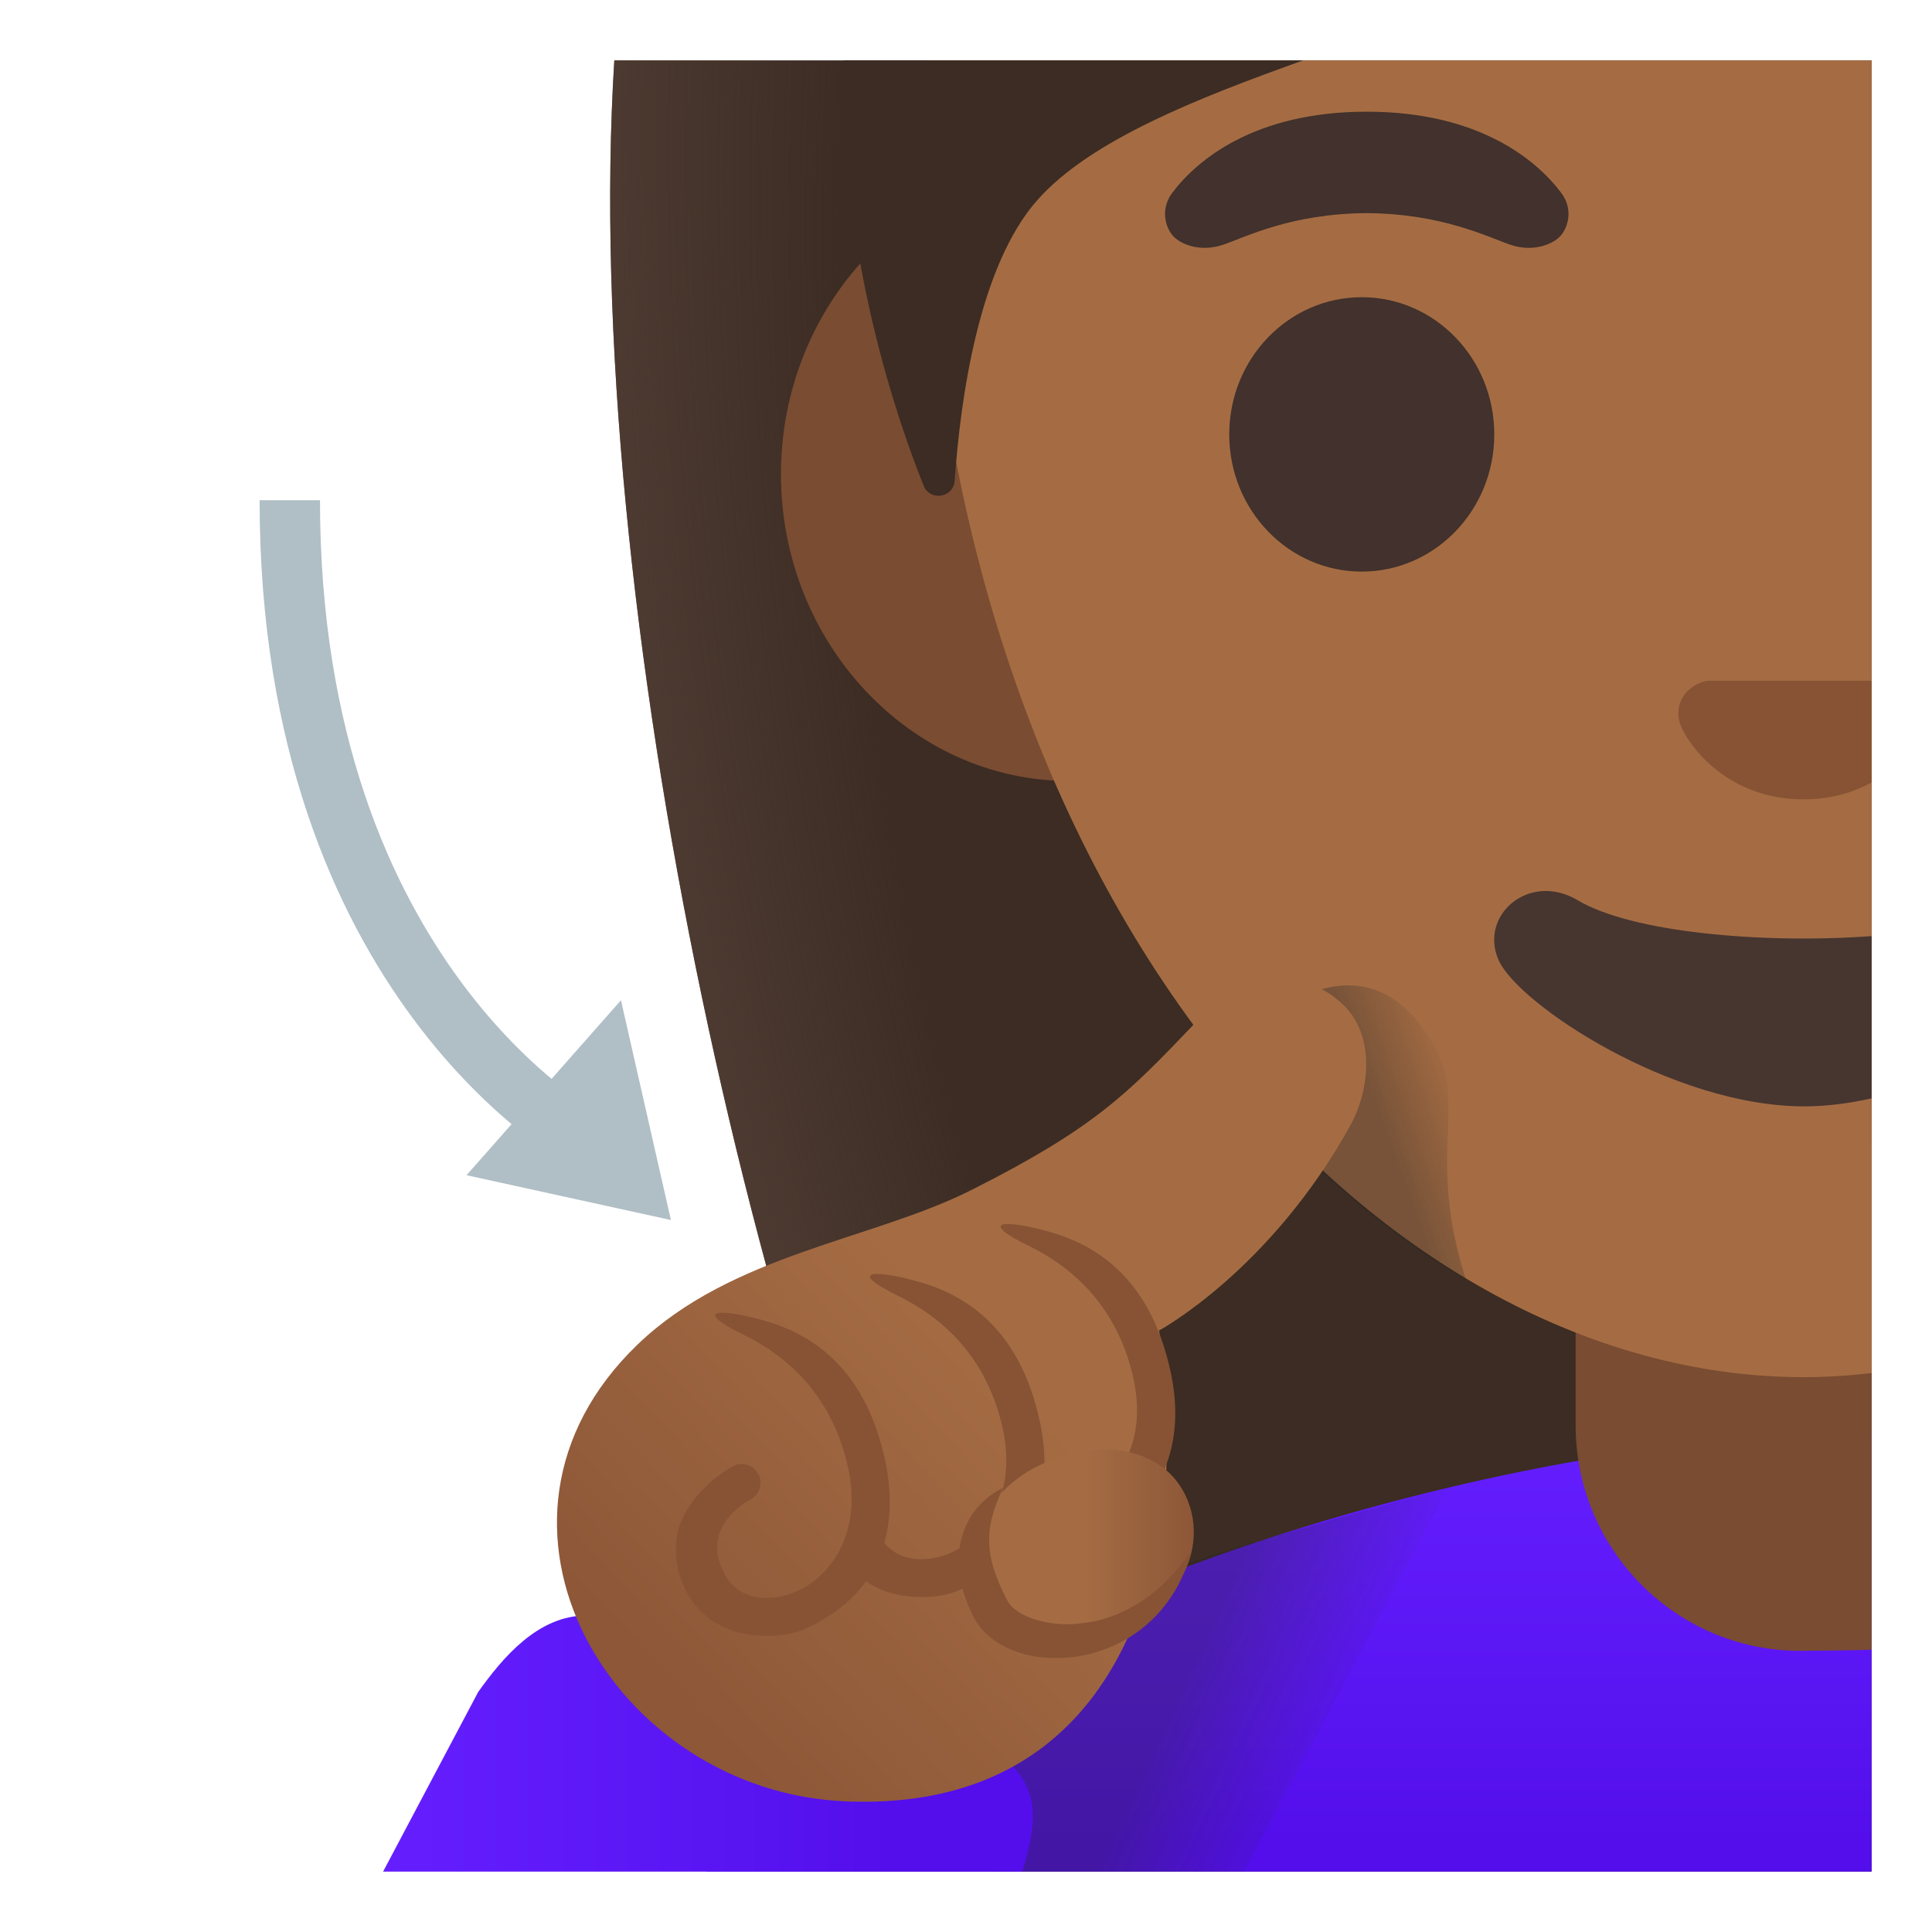 <svg enable-background="new 0 0 128 128" version="1.1" viewBox="0 0 128 128" xmlns="http://www.w3.org/2000/svg"><path d="M46.71,4H40.7c-2.23,35.59,9.41,89.72,24.78,120h6.77H124V4H46.71z" fill="#3C2C23"/><radialGradient id="d" cx="116" cy="77.886" r="78.65" gradientTransform="matrix(.98 -.202 -.414 -2.013 34.66 230.29)" gradientUnits="userSpaceOnUse"><stop stop-color="#554138" stop-opacity="0" offset=".718"/><stop stop-color="#554138" offset="1"/></radialGradient><path d="m46.71 4h-6.01c-2.23 35.59 9.41 89.72 24.78 120h58.52v-120h-77.29z" fill="url(#d)"/><linearGradient id="g" x1="85.396" x2="85.396" y1="33.61" y2="6.044" gradientTransform="matrix(1 0 0 -1 0 128)" gradientUnits="userSpaceOnUse"><stop stop-color="#651FFF" offset="0"/><stop stop-color="#5914F2" offset=".705"/><stop stop-color="#530EEB" offset="1"/></linearGradient><path d="m121.39 95.11c-19.84 0-59.38 10.01-74.61 28.89h77.22v-28.87c-0.87-0.01-1.74-0.02-2.61-0.02z" fill="url(#g)"/><path d="M104.39,75.85v18.58c0,8.24,6.67,14.94,14.86,14.94c0,0,4.27-0.03,4.75-0.08V75.85H104.39z" fill="#7A4C32"/><path d="m120.89 11.1h-50.07c-10.49 0-19.08 9.15-19.08 20.32s8.59 20.32 19.08 20.32h50.06v-40.64z" fill="#7A4C32"/><path d="M61.29,11.85c0.66,22.24,7.37,42.68,18.9,57.54c10.77,13.89,25.09,21.85,39.3,21.85  c1.51,0,3.01-0.1,4.51-0.27V4H61.37C61.24,6.56,61.21,9.18,61.29,11.85z" fill="#A56C43"/><path d="m104.54 59.65c-3.26-1.94-6.59 1.03-5.24 3.99 1.33 2.91 11.48 9.66 20.25 9.66 1.46 0 2.96-0.2 4.45-0.53v-10.75c-7.33 0.53-15.92-0.26-19.46-2.37z" fill="#473530"/><path d="m113.19 45.1c-0.19 0.02-0.39 0.07-0.57 0.15-1.14 0.46-1.77 1.65-1.23 2.91s3.05 4.8 8.1 4.8c1.83 0 3.32-0.47 4.51-1.12v-6.74h-10.81z" fill="#875334"/><ellipse cx="90.22" cy="28.78" rx="8.78" ry="9.09" fill="#42312C"/><path d="m103.43 12.77c-1.65-2.19-5.47-5.37-12.88-5.37s-11.23 3.18-12.88 5.37c-0.73 0.97-0.54 2.08-0.04 2.76 0.47 0.63 1.85 1.21 3.39 0.69 1.53-0.52 4.52-2.07 9.53-2.1 5.01 0.04 8 1.58 9.53 2.1s2.92-0.06 3.39-0.69c0.51-0.68 0.69-1.8-0.04-2.76z" fill="#42312C"/><path d="m55.89 4c-0.08 1.18-0.1 2.27-0.05 3.25 0.49 10.99 3.37 19.96 5.35 24.92 0.42 1.06 1.98 0.82 2.06-0.32 0.38-5.4 1.59-14.23 5.5-18.62 3.5-3.93 10.51-6.7 17.59-9.23h-30.45z" fill="#3C2C23"/><linearGradient id="a" x1="75.227" x2="88.212" y1="16.388" y2="10.353" gradientTransform="matrix(1 0 0 -1 0 128)" gradientUnits="userSpaceOnUse"><stop stop-color="#262626" offset=".197"/><stop stop-color="#262626" stop-opacity="0" offset="1"/></linearGradient><path d="m95.93 98.57c-14.56 4.01-28.72 7.54-39.97 16.58-1.02 3.15-2.06 6.36-2.85 8.85h29.32l13.5-25.43z" enable-background="new" fill="url(#a)" opacity=".35"/><linearGradient id="b" x1="90.595" x2="97.368" y1="52.209" y2="54.662" gradientTransform="matrix(1 0 0 -1 0 128)" gradientUnits="userSpaceOnUse"><stop stop-color="#262626" offset=".197"/><stop stop-color="#262626" stop-opacity="0" offset="1"/></linearGradient><path d="m94.95 69.13c-3.31-5.56-7.46-3.8-9.82-2.62-2.35 1.18-1.84 6.85-1.84 6.85 4.25 4.67 8.92 8.53 13.85 11.46-2.7-8.32 0.17-11.72-2.19-15.69z" enable-background="new" fill="url(#b)" opacity=".35"/><linearGradient id="f" x1="25.386" x2="59.052" y1="12.484" y2="12.484" gradientTransform="matrix(1 0 0 -1 0 128)" gradientUnits="userSpaceOnUse"><stop stop-color="#651FFF" offset="0"/><stop stop-color="#5914F2" offset=".705"/><stop stop-color="#530EEB" offset="1"/></linearGradient><path d="m66.76 116.69c-3.4-3.06-25.54-9.18-25.54-9.18-0.83-0.33-1.62-0.48-2.36-0.48-3.24 0-5.57 2.82-7.18 5.07l-6.3 11.9h42.35c0.83-2.78 1.34-5.23-0.97-7.31z" fill="url(#f)"/><linearGradient id="c" x1="90.24" x2="44.473" y1="58.197" y2="14.941" gradientTransform="matrix(1 0 0 -1 0 128)" gradientUnits="userSpaceOnUse"><stop stop-color="#A56C43" offset=".5"/><stop stop-color="#8D5738" offset="1"/></linearGradient><path d="m56.12 119.35c14.59 0.56 19.9-10 20.99-19.97 0.63-5.76-0.32-11.23-0.32-11.23s7.37-3.97 12.69-13.62c1.19-2.17 1.7-5.73-0.4-7.87-2.2-2.24-6.29-2.95-9.98 1.2-4.42 4.64-6.63 6.89-14.72 10.97-6.59 3.33-15.88 4.24-22.13 10.24-12.26 11.77-1.68 29.69 13.87 30.28z" fill="url(#c)"/><path d="m58.61 96.6c-1.12-4.98-3.83-7.91-7.89-9.08-3-0.86-4.99-0.82-1.44 0.92 3.84 1.88 6.05 4.97 6.89 8.71 0.99 4.39-1.1 7.37-3.6 8.37-1.42 0.57-3.5 0.63-4.53-1.17-1.82-3.17 1.59-4.96 1.6-4.96 0.63-0.28 0.92-1.02 0.64-1.65s-1.01-0.92-1.65-0.64c-0.11 0.05-2.49 1.31-3.52 3.74-1.02 2.4 0.17 7.54 5.71 7.54 0.87 0 1.8-0.12 2.68-0.54 6.56-3.06 5.57-9.2 5.11-11.24z" fill="#875334"/><path d="m68.86 94.03c-1.12-4.98-3.83-7.91-7.89-9.08-3-0.86-4.99-0.82-1.44 0.92 3.84 1.88 6.05 4.97 6.89 8.71 0.99 4.39-1.1 7.37-3.6 8.37-1.42 0.57-3.5 0.63-4.53-1.17-0.03-0.05-0.05-0.1-0.08-0.15l-1.6 2.48c0.97 1 2.41 1.7 4.45 1.7 0.87 0 1.8-0.12 2.68-0.54 6.57-3.06 5.58-9.2 5.12-11.24z" fill="#875334"/><path d="m77.52 90.72c-1.12-4.98-3.83-7.91-7.89-9.08-3-0.86-5-0.82-1.44 0.92 3.84 1.88 6.05 4.97 6.89 8.71 0.99 4.39-1.1 7.37-3.6 8.37-1.14 0.46-2.69 0.57-3.8-0.33-0.33 0.64-0.81 1.57-1.22 2.4 0.86 0.49 1.94 0.79 3.27 0.79 0.87 0 1.8-0.12 2.68-0.54 6.56-3.06 5.58-9.2 5.11-11.24z" fill="#875334"/><linearGradient id="e" x1="64.624" x2="79.098" y1="25.602" y2="25.602" gradientTransform="matrix(1 0 0 -1 0 128)" gradientUnits="userSpaceOnUse"><stop stop-color="#A56C43" offset=".5"/><stop stop-color="#8D5738" offset="1"/></linearGradient><path d="m78.22 98.5c1.88 2.95 0.79 7.36-3.92 9.35-4.03 1.71-7.22 0.86-8.68-1.27-1.97-2.89-1.04-7.18 2.8-9.27s8.04-1.57 9.8 1.19z" fill="url(#e)"/><path d="m78.89 102.8c-0.48 2.07-1.74 4.07-3.63 5.39-0.94 0.66-2.02 1.13-3.16 1.42-1.14 0.26-2.34 0.31-3.55 0.13-1.19-0.22-2.44-0.67-3.44-1.74-0.24-0.26-0.48-0.61-0.63-0.91-0.12-0.26-0.25-0.52-0.36-0.79-0.21-0.55-0.41-1.11-0.5-1.71-0.22-1.18-0.11-2.5 0.42-3.6 0.52-1.11 1.41-1.93 2.4-2.41-0.45 1.02-0.8 1.97-0.88 2.88-0.09 0.9 0.04 1.76 0.32 2.6 0.14 0.42 0.31 0.84 0.5 1.26 0.09 0.21 0.21 0.42 0.31 0.63 0.08 0.17 0.15 0.25 0.25 0.39 0.43 0.48 1.22 0.88 2.06 1.07 0.85 0.21 1.79 0.26 2.7 0.13 0.93-0.09 1.84-0.36 2.7-0.77 1.79-0.8 3.28-2.22 4.49-3.97z" fill="#875334"/><path d="m19.2 33.14c0 32.01 19.62 42.4 19.62 42.4" fill="none" stroke="#B0BEC5" stroke-linejoin="round" stroke-miterlimit="10" stroke-width="4"/><polygon points="41.14 66.27 30.91 77.86 44.45 80.83" fill="#B0BEC5"/></svg>

